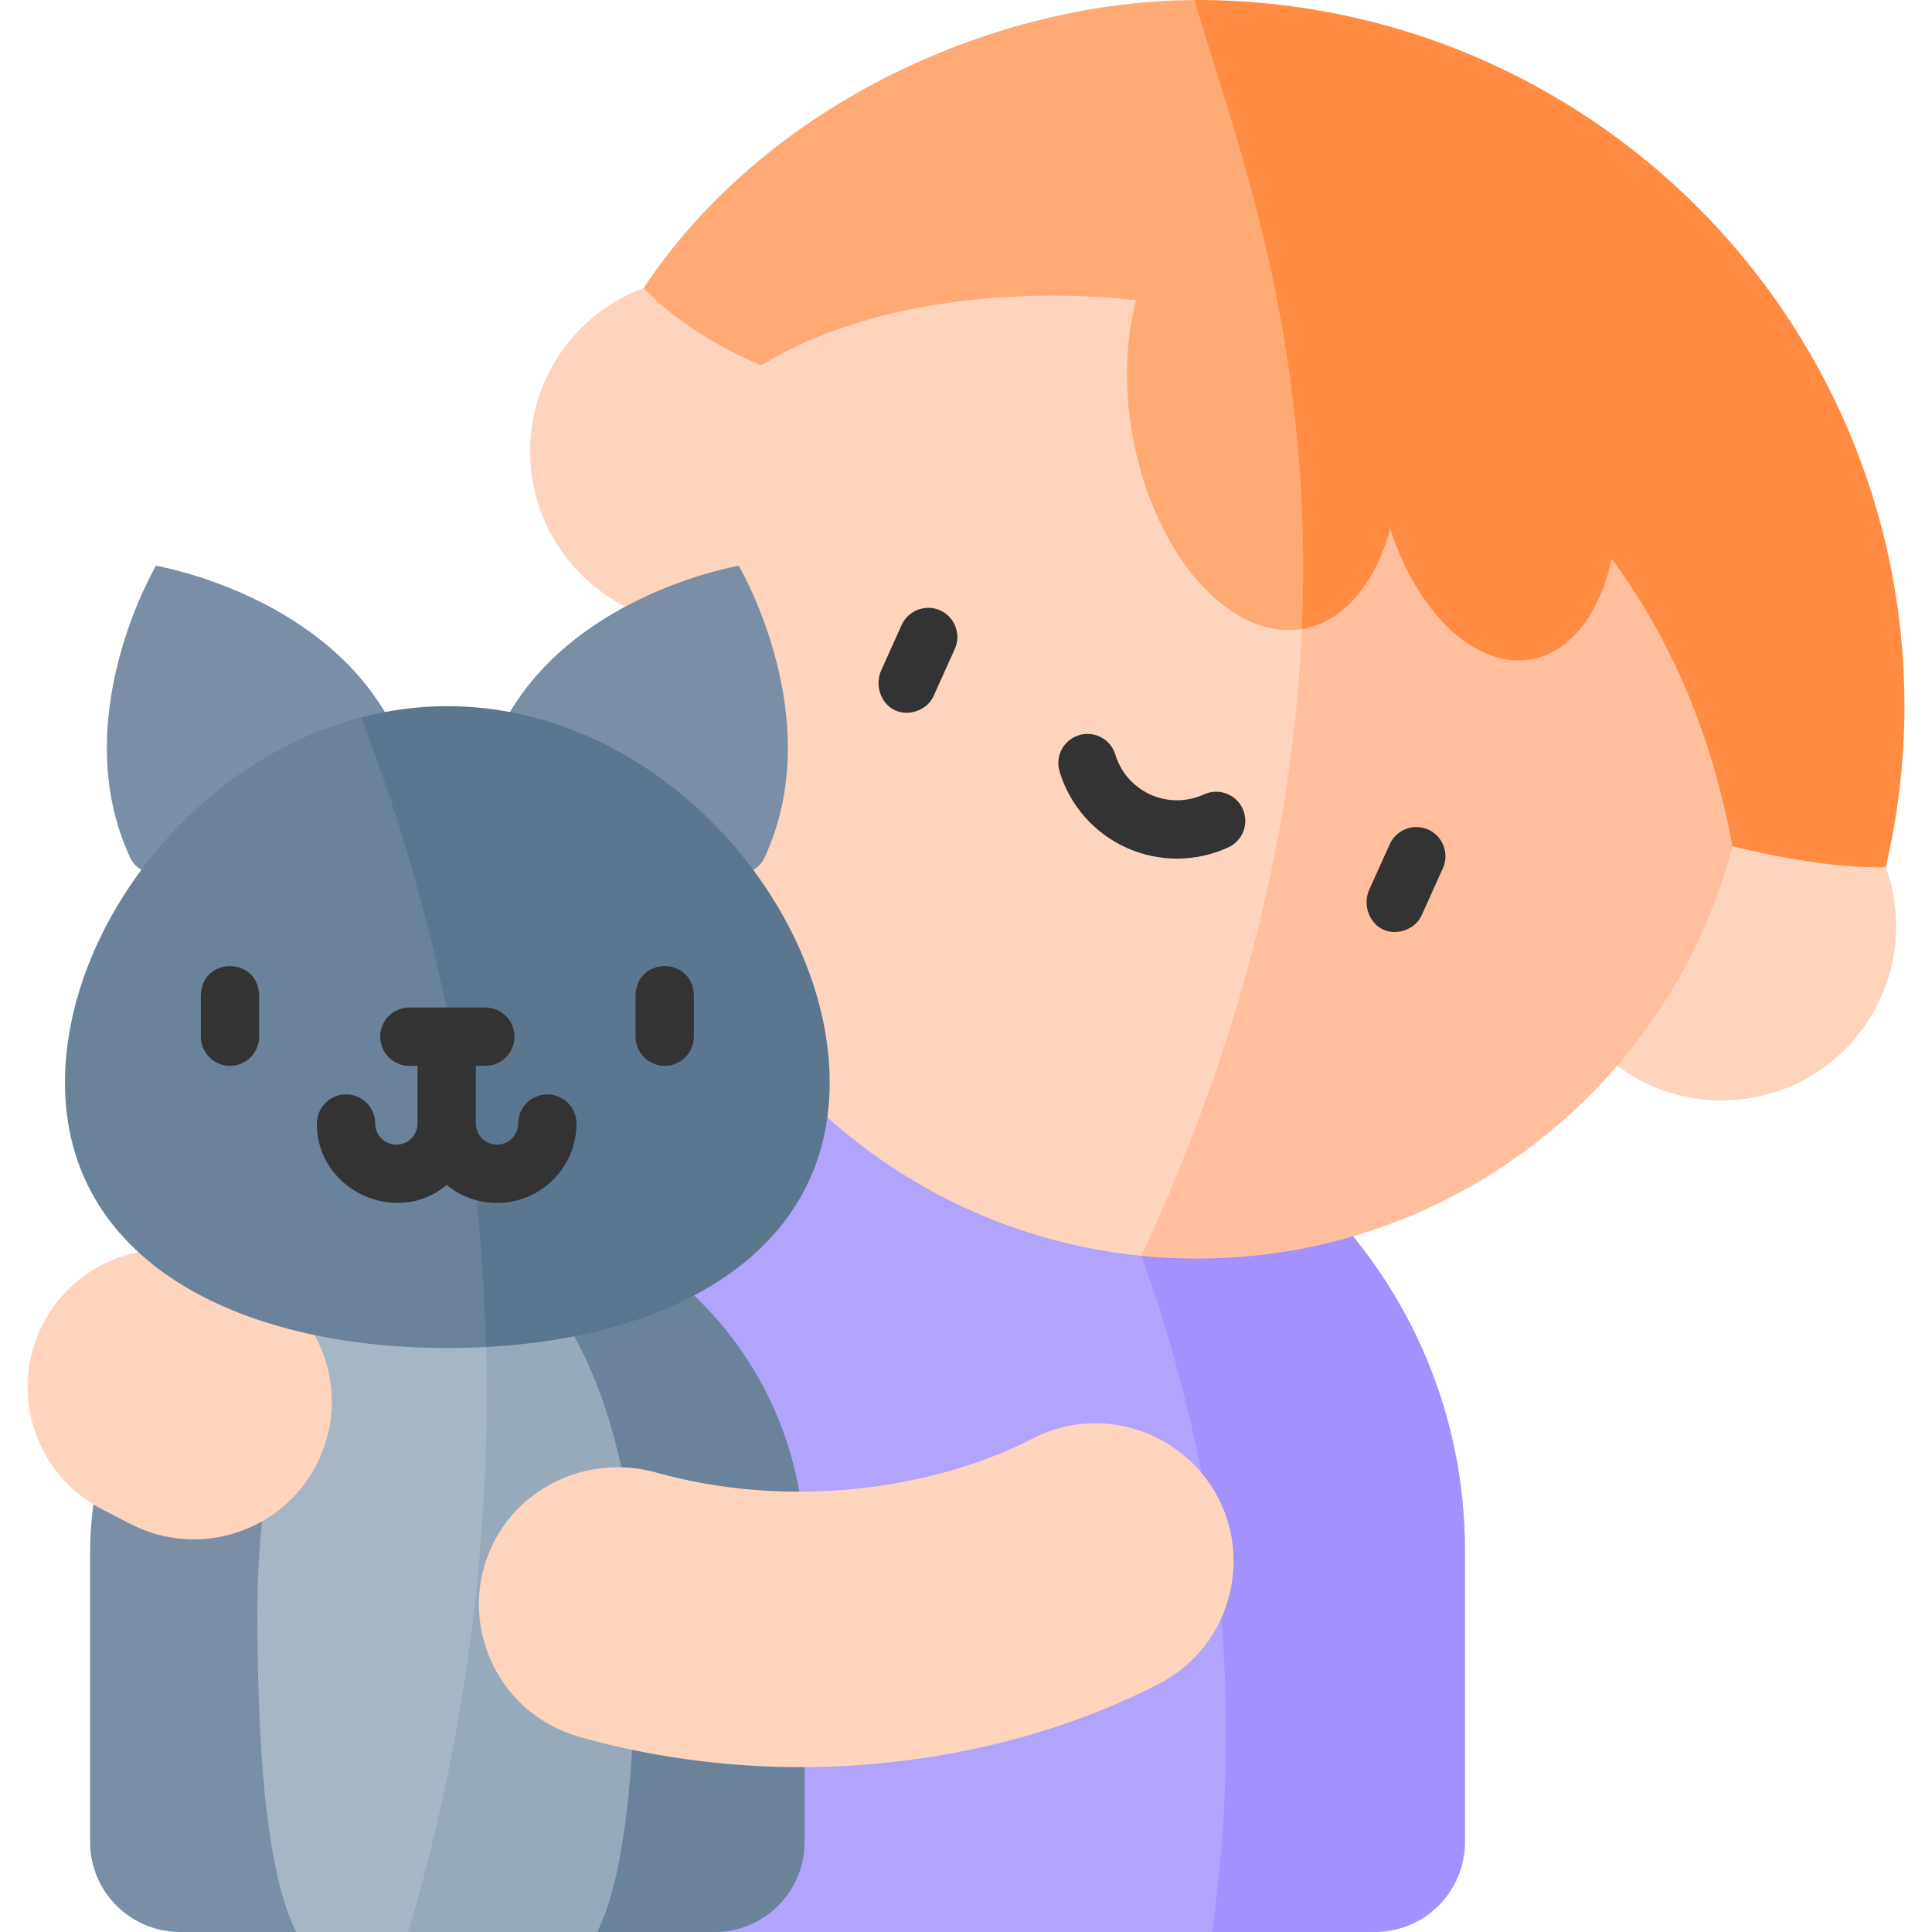 <svg width="76" height="76" viewBox="0 0 76 76" fill="none" xmlns="http://www.w3.org/2000/svg">
<path d="M27.716 24.609C23.924 24.609 20.85 21.54 20.85 17.755C20.85 13.969 23.924 10.9 27.716 10.9C31.509 10.9 34.583 13.969 34.583 17.755C34.583 21.54 31.509 24.609 27.716 24.609Z" fill="#FFD4BD"/>
<path d="M25.091 41.438L28.108 76H47.671C48.85 72.746 49.982 68.91 50.808 64.552C52.069 57.895 52.24 51.992 52.023 47.29C48.475 43.678 43.535 41.438 38.071 41.438H25.091Z" fill="#B2A4FD"/>
<path d="M25.316 27.779C25.316 39.043 33.901 48.304 44.894 49.402C47.238 46.24 50.525 40.907 52.14 33.614C55.041 20.518 50.613 9.85 48.85 6.12C48.268 6.074 47.68 6.05 47.086 6.05C35.063 6.05 25.316 15.778 25.316 27.779Z" fill="#FFD4BD"/>
<path d="M3.544 61.104V72.46C3.544 74.415 5.131 76 7.09 76H16.059C17.531 73.547 19.389 69.757 20.293 64.824C21.766 56.79 19.88 50.246 18.741 47.121C18.363 47.09 17.983 47.075 17.597 47.075C9.837 47.075 3.544 53.357 3.544 61.104Z" fill="#7A8FA5"/>
<path d="M47.672 76H54.087C56.044 76 57.63 74.415 57.63 72.457V60.996C57.63 55.658 55.491 50.818 52.024 47.29C49.648 47.993 47.271 48.697 44.895 49.402C46.215 53.014 47.614 58.016 48.074 64.091C48.424 68.718 48.137 72.768 47.672 76Z" fill="#A392FD"/>
<path d="M67.724 43.29C63.932 43.29 60.858 40.221 60.858 36.435C60.858 32.65 63.932 29.581 67.724 29.581C71.517 29.581 74.591 32.65 74.591 36.435C74.591 40.221 71.517 43.29 67.724 43.29Z" fill="#FFD4BD"/>
<path d="M44.894 49.401C45.614 49.473 46.346 49.51 47.086 49.51C59.109 49.51 68.856 39.781 68.856 27.778C68.856 16.371 60.048 7.015 48.85 6.119C49.705 9.09 50.541 12.574 50.97 16.689C52.369 30.143 48.494 41.647 44.894 49.401Z" fill="#FFBF9D"/>
<path d="M25.316 11.331C27.232 13.338 29.954 14.37 29.954 14.37C33.361 12.243 38.876 11.177 44.691 11.81C44.273 13.373 44.202 15.26 44.567 17.23C45.431 21.866 48.396 25.212 51.211 24.742C51.993 22.517 52.934 18.894 52.628 14.428C52.127 7.096 48.574 2.015 46.988 0.002C39.272 0.034 30.201 3.985 25.316 11.331Z" fill="#FFAA75"/>
<path d="M50.97 16.689C51.259 19.462 51.323 22.152 51.212 24.742C51.232 24.741 51.25 24.736 51.27 24.733C52.894 24.432 54.109 22.918 54.688 20.801C55.755 24.123 58.061 26.338 60.252 25.932C61.809 25.643 62.943 24.1 63.399 21.983C65.623 24.982 67.306 28.715 68.15 33.29C70.111 33.767 72.492 34.182 74.183 34.107C74.657 32.076 74.917 29.953 74.917 27.779C74.917 12.437 62.456 0 47.086 0C47.054 0 47.02 0 46.988 0.001C48.138 4.002 50.205 9.339 50.97 16.689Z" fill="#FF8C42"/>
<path d="M16.059 76H28.109C30.066 76 31.652 74.413 31.652 72.456V61.104C31.652 53.741 25.968 47.702 18.741 47.121C18.943 49.052 19.076 51.06 19.124 53.141C19.333 62.382 17.781 70.196 16.059 76Z" fill="#6A829A"/>
<path d="M10.126 63.399C10.126 70.332 10.693 74.038 11.649 76H16.059C17.42 73.617 19.049 70.105 19.909 65.618C21.323 58.239 19.904 52.152 18.911 48.982C18.477 48.826 18.03 48.745 17.573 48.745C12.805 48.745 10.126 55.307 10.126 63.399Z" fill="#A7B6C5"/>
<path d="M4.017 59.373L5.131 59.948C7.793 61.323 11.067 60.283 12.444 57.626C13.821 54.97 12.78 51.702 10.118 50.327L9.004 49.751C6.343 48.377 3.068 49.416 1.691 52.073C0.314 54.73 1.355 57.998 4.017 59.373Z" fill="#FFD4BD"/>
<path d="M16.058 76H23.496C24.452 74.038 25.02 70.333 25.02 63.399C25.02 56.206 22.385 50.222 18.91 48.982C19.019 50.334 19.091 51.721 19.123 53.142C19.332 62.383 17.78 70.197 16.058 76Z" fill="#97AABB"/>
<path d="M40.645 56.577C36.679 58.618 31.023 59.38 25.82 57.927C23.348 57.236 20.682 58.31 19.476 60.571C17.858 63.604 19.449 67.376 22.778 68.319C26.733 69.445 31.051 69.78 35.197 69.304C38.977 68.875 42.505 67.824 45.573 66.246C48.848 64.561 49.541 60.187 46.937 57.585C45.278 55.928 42.732 55.504 40.645 56.577Z" fill="#FFD4BD"/>
<path d="M6.135 22.256C6.135 22.256 13.046 23.404 15.6 28.874C16.82 31.488 6.346 36.36 5.125 33.747C2.571 28.276 6.135 22.256 6.135 22.256Z" fill="#7A8FA5"/>
<path d="M29.061 22.256C29.061 22.256 22.15 23.404 19.596 28.874C18.376 31.488 28.85 36.36 30.07 33.747C32.624 28.276 29.061 22.256 29.061 22.256Z" fill="#7A8FA5"/>
<path d="M2.556 42.583C2.556 49.556 9.291 53.027 17.597 53.027C18.111 53.027 18.619 53.013 19.119 52.987C19.829 50.464 20.975 45.058 19.332 38.578C18.083 33.656 15.745 30.164 14.21 28.218C7.534 29.958 2.556 36.588 2.556 42.583Z" fill="#6A829A"/>
<path d="M14.21 28.218C16.554 34.344 18.866 42.797 19.118 52.988C26.711 52.586 32.638 49.125 32.638 42.583C32.638 35.612 25.903 27.779 17.597 27.779C16.432 27.779 15.298 27.934 14.21 28.218Z" fill="#5B778F"/>
<path d="M26.148 41.928C25.519 41.928 25.001 41.41 25.001 40.781V39.141C25.053 37.627 27.242 37.626 27.295 39.141V40.781C27.295 41.41 26.777 41.928 26.148 41.928Z" fill="#333333"/>
<path d="M9.047 41.928C8.418 41.928 7.901 41.41 7.901 40.781V39.141C7.953 37.627 10.142 37.626 10.194 39.141V40.781C10.194 41.41 9.676 41.928 9.047 41.928Z" fill="#333333"/>
<path d="M19.552 47.321C18.801 47.321 18.112 47.055 17.572 46.613C15.589 48.278 12.444 46.812 12.467 44.198C12.467 43.565 12.98 43.051 13.614 43.051C14.247 43.051 14.761 43.565 14.761 44.198C14.761 44.655 15.134 45.027 15.593 45.027C16.052 45.027 16.425 44.655 16.425 44.198V41.927H16.102C15.469 41.927 14.956 41.414 14.956 40.781C14.956 40.147 15.469 39.634 16.102 39.634H19.092C19.726 39.634 20.239 40.147 20.239 40.781C20.239 41.414 19.726 41.927 19.092 41.927H18.719V44.198C18.719 44.655 19.093 45.027 19.552 45.027C20.011 45.027 20.384 44.655 20.384 44.198C20.384 43.564 20.898 43.051 21.531 43.051C22.164 43.051 22.678 43.565 22.678 44.198C22.678 45.92 21.275 47.321 19.552 47.321Z" fill="#333333"/>
<path d="M54.669 33.209C54.928 32.635 55.612 32.376 56.186 32.634C56.759 32.893 57.019 33.578 56.76 34.151L55.93 35.993C55.896 36.07 55.839 36.178 55.741 36.284C55.444 36.606 54.886 36.785 54.413 36.567C53.889 36.326 53.612 35.663 53.839 35.05L54.669 33.209Z" fill="#333333"/>
<path d="M35.469 24.585C35.727 24.011 36.412 23.752 36.986 24.01C37.559 24.269 37.819 24.954 37.56 25.527L36.73 27.369C36.696 27.446 36.639 27.554 36.541 27.66C36.244 27.982 35.685 28.16 35.213 27.943C34.688 27.702 34.412 27.039 34.639 26.426L35.469 24.585Z" fill="#333333"/>
<path d="M42.445 28.92C43.051 28.736 43.692 29.078 43.875 29.685C44.088 30.386 44.593 30.959 45.26 31.259C45.928 31.559 46.694 31.555 47.362 31.249C47.937 30.985 48.618 31.237 48.883 31.813C49.147 32.389 48.894 33.07 48.319 33.334C47.677 33.628 46.988 33.776 46.299 33.776C45.624 33.776 44.949 33.634 44.32 33.352C43.047 32.78 42.085 31.686 41.68 30.351C41.497 29.744 41.839 29.104 42.445 28.92Z" fill="#333333"/>
</svg>
